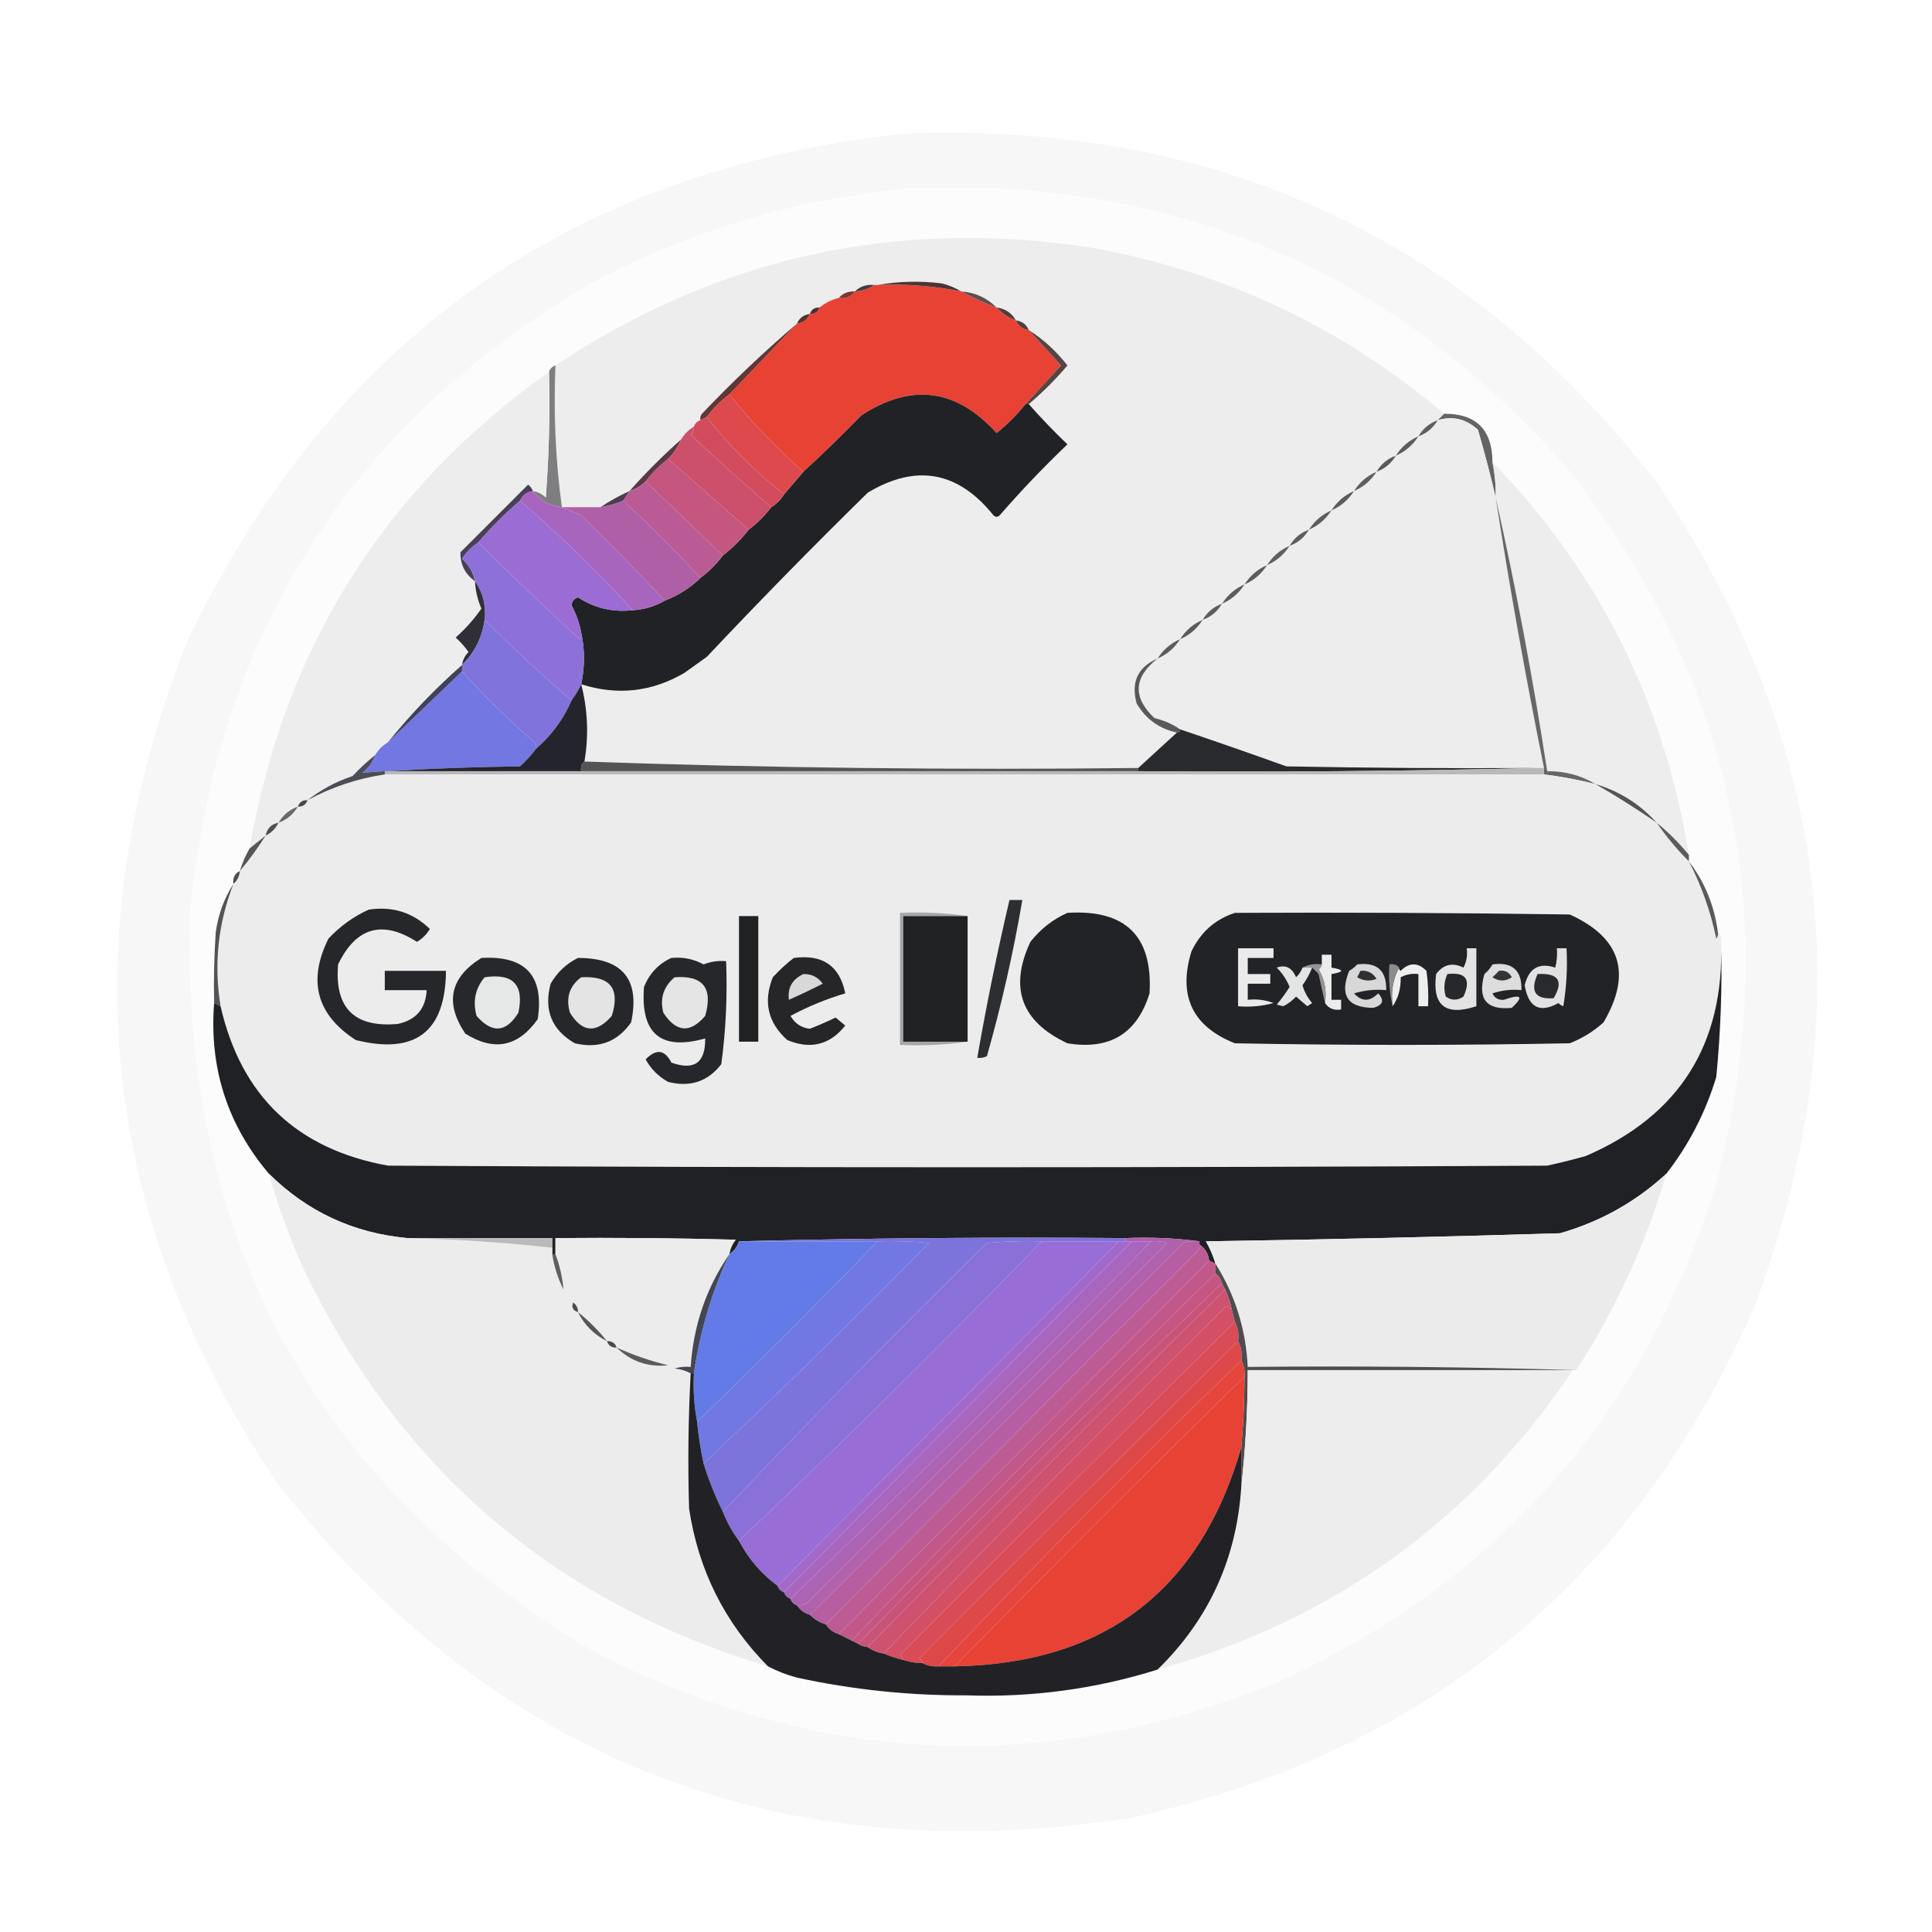 <?xml version="1.0" encoding="UTF-8"?>
<!DOCTYPE svg PUBLIC "-//W3C//DTD SVG 1.1//EN" "http://www.w3.org/Graphics/SVG/1.1/DTD/svg11.dtd">
<svg xmlns="http://www.w3.org/2000/svg" version="1.1" width="600px" height="600px" style="shape-rendering:geometricPrecision; text-rendering:geometricPrecision; image-rendering:optimizeQuality; fill-rule:evenodd; clip-rule:evenodd" xmlns:xlink="http://www.w3.org/1999/xlink">
<g><path style="opacity:0.035" fill="#000000" d="M 280.5,41.5 C 377.87,37.614 456.036,73.948 515,150.5C 568.594,230.258 578.594,315.258 545,405.5C 507.517,491.185 443.017,544.185 351.5,564.5C 242.322,581.515 153.822,546.849 86,460.5C 31.053,378.582 21.719,291.582 58,199.5C 102.766,105.679 176.932,53.012 280.5,41.5 Z"/></g>
<g><path style="opacity:0.998" fill="#fcfcfc" d="M 282.5,58.5 C 364.251,55.006 432.084,83.672 486,144.5C 538.474,210.858 554.14,285.191 533,367.5C 510.527,439.974 464.694,491.807 395.5,523C 323.654,551.606 253.32,548.273 184.5,513C 97.972,461.477 56.138,384.977 59,283.5C 67.358,196.894 108.858,131.727 183.5,88C 214.631,71.473 247.631,61.639 282.5,58.5 Z"/></g>
<g><path style="opacity:1" fill="#ededed" d="M 448.5,128.5 C 447.833,129.167 447.167,129.833 446.5,130.5C 443.911,131.419 441.911,133.086 440.5,135.5C 437.573,136.757 435.239,138.757 433.5,141.5C 430.911,142.419 428.911,144.086 427.5,146.5C 424.573,147.757 422.239,149.757 420.5,152.5C 417.573,153.757 415.239,155.757 413.5,158.5C 410.573,159.757 408.239,161.757 406.5,164.5C 403.911,165.419 401.911,167.086 400.5,169.5C 397.573,170.757 395.239,172.757 393.5,175.5C 390.573,176.757 388.239,178.757 386.5,181.5C 383.573,182.757 381.239,184.757 379.5,187.5C 376.911,188.419 374.911,190.086 373.5,192.5C 370.573,193.757 368.239,195.757 366.5,198.5C 363.573,199.757 361.239,201.757 359.5,204.5C 353.332,207.174 351.166,211.84 353,218.5C 355.905,223.359 360.072,226.359 365.5,227.5C 361.474,231.195 357.474,234.862 353.5,238.5C 295.824,239.163 238.49,238.496 181.5,236.5C 182.877,228.438 182.543,220.438 180.5,212.5C 191.711,216.076 202.377,214.909 212.5,209C 214.833,207.333 217.167,205.667 219.5,204C 235.804,186.695 252.471,169.695 269.5,153C 284.496,144.002 297.496,146.335 308.5,160C 309.167,160.667 309.833,160.667 310.5,160C 317.135,152.364 324.135,145.03 331.5,138C 327.296,133.964 323.296,129.798 319.5,125.5C 323.812,121.854 327.812,117.854 331.5,113.5C 328.085,109.08 324.085,105.414 319.5,102.5C 318.738,100.738 317.404,99.738 315.5,99.5C 314.198,97.178 312.198,95.845 309.5,95.5C 306.461,92.462 302.794,90.796 298.5,90.5C 296.723,89.4 294.723,88.566 292.5,88C 285.654,87.179 278.987,87.346 272.5,88.5C 272.167,88.5 271.833,88.5 271.5,88.5C 269.102,88.259 267.102,88.926 265.5,90.5C 263.447,90.402 261.78,91.069 260.5,92.5C 258.255,93.096 256.255,94.096 254.5,95.5C 252.973,95.427 251.973,96.094 251.5,97.5C 249.596,97.738 248.262,98.738 247.5,100.5C 237.254,109.242 227.421,118.575 218,128.5C 217.536,129.094 217.369,129.761 217.5,130.5C 216.5,130.833 215.833,131.5 215.5,132.5C 213.833,133.5 212.5,134.833 211.5,136.5C 205.833,141.5 200.5,146.833 195.5,152.5C 192.331,153.917 189.331,155.583 186.5,157.5C 182.5,157.5 178.5,157.5 174.5,157.5C 172.542,143.076 171.876,128.41 172.5,113.5C 223.231,79.717 278.898,67.55 339.5,77C 380.588,84.549 416.922,101.715 448.5,128.5 Z"/></g>
<g><path style="opacity:1" fill="#e84235" d="M 271.5,88.5 C 271.833,88.5 272.167,88.5 272.5,88.5C 281.268,88.135 289.935,88.802 298.5,90.5C 301.979,92.403 305.646,94.07 309.5,95.5C 311.147,97.326 313.147,98.66 315.5,99.5C 316.262,101.262 317.596,102.262 319.5,102.5C 322.811,106.147 326.145,109.813 329.5,113.5C 325.811,117.52 322.145,121.52 318.5,125.5C 315.854,128.812 312.854,131.812 309.5,134.5C 297.065,120.71 283.065,118.877 267.5,129C 261.631,135.036 255.631,140.87 249.5,146.5C 241.111,139.112 233.444,131.112 226.5,122.5C 233.5,115.167 240.5,107.833 247.5,100.5C 249.404,100.262 250.738,99.262 251.5,97.5C 253.027,97.573 254.027,96.906 254.5,95.5C 256.255,94.096 258.255,93.096 260.5,92.5C 262.698,92.88 264.365,92.213 265.5,90.5C 267.786,90.405 269.786,89.738 271.5,88.5 Z"/></g>
<g><path style="opacity:1" fill="#4d3535" d="M 272.5,88.5 C 278.987,87.346 285.654,87.179 292.5,88C 294.723,88.566 296.723,89.4 298.5,90.5C 289.935,88.802 281.268,88.135 272.5,88.5 Z"/></g>
<g><path style="opacity:1" fill="#443e40" d="M 271.5,88.5 C 269.786,89.738 267.786,90.405 265.5,90.5C 267.102,88.926 269.102,88.259 271.5,88.5 Z"/></g>
<g><path style="opacity:1" fill="#7a3931" d="M 265.5,90.5 C 264.365,92.213 262.698,92.88 260.5,92.5C 261.78,91.069 263.447,90.402 265.5,90.5 Z"/></g>
<g><path style="opacity:1" fill="#5f4e4e" d="M 298.5,90.5 C 302.794,90.796 306.461,92.462 309.5,95.5C 305.646,94.07 301.979,92.403 298.5,90.5 Z"/></g>
<g><path style="opacity:1" fill="#533c3c" d="M 309.5,95.5 C 312.198,95.845 314.198,97.178 315.5,99.5C 313.147,98.66 311.147,97.326 309.5,95.5 Z"/></g>
<g><path style="opacity:1" fill="#4b3231" d="M 254.5,95.5 C 254.027,96.906 253.027,97.573 251.5,97.5C 251.973,96.094 252.973,95.427 254.5,95.5 Z"/></g>
<g><path style="opacity:1" fill="#523331" d="M 251.5,97.5 C 250.738,99.262 249.404,100.262 247.5,100.5C 248.262,98.738 249.596,97.738 251.5,97.5 Z"/></g>
<g><path style="opacity:1" fill="#503e3e" d="M 315.5,99.5 C 317.404,99.738 318.738,100.738 319.5,102.5C 317.596,102.262 316.262,101.262 315.5,99.5 Z"/></g>
<g><path style="opacity:1" fill="#7e7e80" d="M 172.5,113.5 C 171.876,128.41 172.542,143.076 174.5,157.5C 170.728,157.116 167.728,155.45 165.5,152.5C 167.044,152.703 168.378,153.37 169.5,154.5C 170.499,141.517 170.832,128.517 170.5,115.5C 170.833,114.5 171.5,113.833 172.5,113.5 Z"/></g>
<g><path style="opacity:1" fill="#603836" d="M 247.5,100.5 C 240.5,107.833 233.5,115.167 226.5,122.5C 223.833,124.5 221.5,126.833 219.5,129.5C 218.833,129.833 218.167,130.167 217.5,130.5C 217.369,129.761 217.536,129.094 218,128.5C 227.421,118.575 237.254,109.242 247.5,100.5 Z"/></g>
<g><path style="opacity:1" fill="#ededed" d="M 170.5,115.5 C 170.832,128.517 170.499,141.517 169.5,154.5C 168.378,153.37 167.044,152.703 165.5,152.5C 165.217,151.711 164.717,151.044 164,150.5C 157,157.5 150,164.5 143,171.5C 142.874,175.235 144.374,178.235 147.5,180.5C 147.647,183.443 148.313,186.276 149.5,189C 147.218,192.286 144.551,195.286 141.5,198C 143.019,199.351 144.352,200.851 145.5,202.5C 144.37,203.622 143.703,204.956 143.5,206.5C 135.111,213.888 127.444,221.888 120.5,230.5C 118.833,231.5 117.5,232.833 116.5,234.5C 114.037,236.461 111.703,238.628 109.5,241C 104.326,242.751 99.659,245.251 95.5,248.5C 93.973,248.427 92.973,249.094 92.5,250.5C 89.911,251.419 87.911,253.086 86.5,255.5C 84.29,255.894 82.957,257.227 82.5,259.5C 80.833,260.833 79.167,262.167 77.5,263.5C 88.307,201.165 119.307,151.832 170.5,115.5 Z"/></g>
<g><path style="opacity:1" fill="#564444" d="M 319.5,102.5 C 324.085,105.414 328.085,109.08 331.5,113.5C 327.812,117.854 323.812,121.854 319.5,125.5C 319.167,125.5 318.833,125.5 318.5,125.5C 322.145,121.52 325.811,117.52 329.5,113.5C 326.145,109.813 322.811,106.147 319.5,102.5 Z"/></g>
<g><path style="opacity:1" fill="#212225" d="M 318.5,125.5 C 318.833,125.5 319.167,125.5 319.5,125.5C 323.296,129.798 327.296,133.964 331.5,138C 324.135,145.03 317.135,152.364 310.5,160C 309.833,160.667 309.167,160.667 308.5,160C 297.496,146.335 284.496,144.002 269.5,153C 252.471,169.695 235.804,186.695 219.5,204C 217.167,205.667 214.833,207.333 212.5,209C 202.377,214.909 191.711,216.076 180.5,212.5C 181.636,207.015 181.636,201.681 180.5,196.5C 179.939,193.538 178.939,190.705 177.5,188C 177.613,186.72 178.28,185.887 179.5,185.5C 184.65,188.855 190.317,190.188 196.5,189.5C 200.092,189.302 203.426,188.302 206.5,186.5C 210.683,184.913 214.35,182.579 217.5,179.5C 220.167,177.5 222.5,175.167 224.5,172.5C 227.5,170.167 230.167,167.5 232.5,164.5C 235.167,162.5 237.5,160.167 239.5,157.5C 241.167,156.5 242.5,155.167 243.5,153.5C 245.5,151.167 247.5,148.833 249.5,146.5C 255.631,140.87 261.631,135.036 267.5,129C 283.065,118.877 297.065,120.71 309.5,134.5C 312.854,131.812 315.854,128.812 318.5,125.5 Z"/></g>
<g><path style="opacity:1" fill="#de494d" d="M 226.5,122.5 C 233.444,131.112 241.111,139.112 249.5,146.5C 247.5,148.833 245.5,151.167 243.5,153.5C 234.479,146.479 226.479,138.479 219.5,129.5C 221.5,126.833 223.833,124.5 226.5,122.5 Z"/></g>
<g><path style="opacity:1" fill="#636466" d="M 448.5,128.5 C 458.433,128.432 463.433,133.432 463.5,143.5C 464.244,147.119 464.577,150.785 464.5,154.5C 462.873,147.564 461.039,140.564 459,133.5C 455.334,130.105 451.167,129.105 446.5,130.5C 447.167,129.833 447.833,129.167 448.5,128.5 Z"/></g>
<g><path style="opacity:1" fill="#ededed" d="M 464.5,154.5 C 468.853,182.618 473.853,210.618 479.5,238.5C 478.833,238.5 478.167,238.5 477.5,238.5C 451.498,238.667 425.498,238.5 399.5,238C 388.514,234.061 377.514,230.227 366.5,226.5C 364.142,224.871 361.476,223.705 358.5,223C 351.712,216.527 352.046,210.361 359.5,204.5C 362.427,203.243 364.761,201.243 366.5,198.5C 369.427,197.243 371.761,195.243 373.5,192.5C 376.089,191.581 378.089,189.914 379.5,187.5C 382.427,186.243 384.761,184.243 386.5,181.5C 389.427,180.243 391.761,178.243 393.5,175.5C 396.427,174.243 398.761,172.243 400.5,169.5C 403.089,168.581 405.089,166.914 406.5,164.5C 409.427,163.243 411.761,161.243 413.5,158.5C 416.427,157.243 418.761,155.243 420.5,152.5C 423.427,151.243 425.761,149.243 427.5,146.5C 430.089,145.581 432.089,143.914 433.5,141.5C 436.427,140.243 438.761,138.243 440.5,135.5C 443.089,134.581 445.089,132.914 446.5,130.5C 451.167,129.105 455.334,130.105 459,133.5C 461.039,140.564 462.873,147.564 464.5,154.5 Z"/></g>
<g><path style="opacity:1" fill="#d24c5d" d="M 219.5,129.5 C 226.479,138.479 234.479,146.479 243.5,153.5C 242.5,155.167 241.167,156.5 239.5,157.5C 231.057,150.229 222.724,142.729 214.5,135C 215.252,134.329 215.586,133.496 215.5,132.5C 215.833,131.5 216.5,130.833 217.5,130.5C 218.167,130.167 218.833,129.833 219.5,129.5 Z"/></g>
<g><path style="opacity:1" fill="#5f5f62" d="M 446.5,130.5 C 445.089,132.914 443.089,134.581 440.5,135.5C 441.911,133.086 443.911,131.419 446.5,130.5 Z"/></g>
<g><path style="opacity:1" fill="#5c5c5f" d="M 440.5,135.5 C 438.761,138.243 436.427,140.243 433.5,141.5C 435.239,138.757 437.573,136.757 440.5,135.5 Z"/></g>
<g><path style="opacity:1" fill="#ededed" d="M 463.5,143.5 C 496.522,177.544 516.855,218.21 524.5,265.5C 521.452,261.785 518.119,258.452 514.5,255.5C 509.312,249.737 502.979,245.737 495.5,243.5C 490.977,240.784 485.977,239.451 480.5,239.5C 476.119,210.862 470.785,182.529 464.5,154.5C 464.577,150.785 464.244,147.119 463.5,143.5 Z"/></g>
<g><path style="opacity:1" fill="#c55680" d="M 207.5,142.5 C 215.833,149.833 224.167,157.167 232.5,164.5C 230.167,167.5 227.5,170.167 224.5,172.5C 216.526,164.861 208.526,157.194 200.5,149.5C 202.5,146.833 204.833,144.5 207.5,142.5 Z"/></g>
<g><path style="opacity:1" fill="#59595c" d="M 433.5,141.5 C 432.089,143.914 430.089,145.581 427.5,146.5C 428.911,144.086 430.911,142.419 433.5,141.5 Z"/></g>
<g><path style="opacity:1" fill="#583a47" d="M 211.5,136.5 C 210.585,138.754 209.252,140.754 207.5,142.5C 204.833,144.5 202.5,146.833 200.5,149.5C 199.078,150.925 197.411,151.925 195.5,152.5C 200.5,146.833 205.833,141.5 211.5,136.5 Z"/></g>
<g><path style="opacity:1" fill="#cc506b" d="M 215.5,132.5 C 215.586,133.496 215.252,134.329 214.5,135C 222.724,142.729 231.057,150.229 239.5,157.5C 237.5,160.167 235.167,162.5 232.5,164.5C 224.167,157.167 215.833,149.833 207.5,142.5C 209.252,140.754 210.585,138.754 211.5,136.5C 212.5,134.833 213.833,133.5 215.5,132.5 Z"/></g>
<g><path style="opacity:1" fill="#5f5f62" d="M 427.5,146.5 C 425.761,149.243 423.427,151.243 420.5,152.5C 422.239,149.757 424.573,147.757 427.5,146.5 Z"/></g>
<g><path style="opacity:1" fill="#bb5b95" d="M 200.5,149.5 C 208.526,157.194 216.526,164.861 224.5,172.5C 222.5,175.167 220.167,177.5 217.5,179.5C 209.908,171.242 201.908,163.242 193.5,155.5C 194.167,154.5 194.833,153.5 195.5,152.5C 197.411,151.925 199.078,150.925 200.5,149.5 Z"/></g>
<g><path style="opacity:1" fill="#5a5b5d" d="M 420.5,152.5 C 418.761,155.243 416.427,157.243 413.5,158.5C 415.239,155.757 417.573,153.757 420.5,152.5 Z"/></g>
<g><path style="opacity:1" fill="#4d3d4c" d="M 195.5,152.5 C 194.833,153.5 194.167,154.5 193.5,155.5C 191.254,156.455 188.921,157.122 186.5,157.5C 189.331,155.583 192.331,153.917 195.5,152.5 Z"/></g>
<g><path style="opacity:1" fill="#a865bd" d="M 165.5,152.5 C 167.728,155.45 170.728,157.116 174.5,157.5C 176.389,158.322 178.389,159.155 180.5,160C 189.369,168.702 198.036,177.535 206.5,186.5C 203.426,188.302 200.092,189.302 196.5,189.5C 185.468,177.468 173.802,166.134 161.5,155.5C 162.262,153.738 163.596,152.738 165.5,152.5 Z"/></g>
<g><path style="opacity:1" fill="#ae5fa6" d="M 193.5,155.5 C 201.908,163.242 209.908,171.242 217.5,179.5C 214.35,182.579 210.683,184.913 206.5,186.5C 198.036,177.535 189.369,168.702 180.5,160C 178.389,159.155 176.389,158.322 174.5,157.5C 178.5,157.5 182.5,157.5 186.5,157.5C 188.921,157.122 191.254,156.455 193.5,155.5 Z"/></g>
<g><path style="opacity:1" fill="#4a4056" d="M 165.5,152.5 C 163.596,152.738 162.262,153.738 161.5,155.5C 156.833,159.5 152.5,163.833 148.5,168.5C 146.521,169.812 144.855,171.479 143.5,173.5C 145.616,175.4 146.949,177.733 147.5,180.5C 144.374,178.235 142.874,175.235 143,171.5C 150,164.5 157,157.5 164,150.5C 164.717,151.044 165.217,151.711 165.5,152.5 Z"/></g>
<g><path style="opacity:1" fill="#9b6cd3" d="M 161.5,155.5 C 173.802,166.134 185.468,177.468 196.5,189.5C 190.317,190.188 184.65,188.855 179.5,185.5C 178.28,185.887 177.613,186.72 177.5,188C 178.939,190.705 179.939,193.538 180.5,196.5C 180.631,197.239 180.464,197.906 180,198.5C 169.328,188.661 158.828,178.661 148.5,168.5C 152.5,163.833 156.833,159.5 161.5,155.5 Z"/></g>
<g><path style="opacity:1" fill="#5d5e60" d="M 413.5,158.5 C 411.761,161.243 409.427,163.243 406.5,164.5C 408.239,161.757 410.573,159.757 413.5,158.5 Z"/></g>
<g><path style="opacity:1" fill="#5c5d5f" d="M 406.5,164.5 C 405.089,166.914 403.089,168.581 400.5,169.5C 401.911,167.086 403.911,165.419 406.5,164.5 Z"/></g>
<g><path style="opacity:1" fill="#5e5f61" d="M 400.5,169.5 C 398.761,172.243 396.427,174.243 393.5,175.5C 395.239,172.757 397.573,170.757 400.5,169.5 Z"/></g>
<g><path style="opacity:1" fill="#5c5c5e" d="M 393.5,175.5 C 391.761,178.243 389.427,180.243 386.5,181.5C 388.239,178.757 390.573,176.757 393.5,175.5 Z"/></g>
<g><path style="opacity:1" fill="#5d5d60" d="M 386.5,181.5 C 384.761,184.243 382.427,186.243 379.5,187.5C 381.239,184.757 383.573,182.757 386.5,181.5 Z"/></g>
<g><path style="opacity:1" fill="#8d70d9" d="M 148.5,168.5 C 158.828,178.661 169.328,188.661 180,198.5C 180.464,197.906 180.631,197.239 180.5,196.5C 181.636,201.681 181.636,207.015 180.5,212.5C 179.687,214.261 178.687,215.928 177.5,217.5C 168.199,209.534 159.199,201.201 150.5,192.5C 150.966,188.018 149.966,184.018 147.5,180.5C 146.949,177.733 145.616,175.4 143.5,173.5C 144.855,171.479 146.521,169.812 148.5,168.5 Z"/></g>
<g><path style="opacity:1" fill="#302f38" d="M 147.5,180.5 C 149.966,184.018 150.966,188.018 150.5,192.5C 149.733,198.033 147.4,202.7 143.5,206.5C 143.703,204.956 144.37,203.622 145.5,202.5C 144.352,200.851 143.019,199.351 141.5,198C 144.551,195.286 147.218,192.286 149.5,189C 148.313,186.276 147.647,183.443 147.5,180.5 Z"/></g>
<g><path style="opacity:1" fill="#5c5d5f" d="M 379.5,187.5 C 378.089,189.914 376.089,191.581 373.5,192.5C 374.911,190.086 376.911,188.419 379.5,187.5 Z"/></g>
<g><path style="opacity:1" fill="#5b5b5d" d="M 373.5,192.5 C 371.761,195.243 369.427,197.243 366.5,198.5C 368.239,195.757 370.573,193.757 373.5,192.5 Z"/></g>
<g><path style="opacity:1" fill="#5c5c5f" d="M 366.5,198.5 C 364.761,201.243 362.427,203.243 359.5,204.5C 361.239,201.757 363.573,199.757 366.5,198.5 Z"/></g>
<g><path style="opacity:1" fill="#8173dc" d="M 150.5,192.5 C 159.199,201.201 168.199,209.534 177.5,217.5C 174.985,223.348 171.318,228.348 166.5,232.5C 166.631,231.761 166.464,231.094 166,230.5C 157.995,223.662 150.495,216.329 143.5,208.5C 143.5,207.833 143.5,207.167 143.5,206.5C 147.4,202.7 149.733,198.033 150.5,192.5 Z"/></g>
<g><path style="opacity:1" fill="#666769" d="M 464.5,154.5 C 470.785,182.529 476.119,210.862 480.5,239.5C 485.977,239.451 490.977,240.784 495.5,243.5C 490.233,242.184 484.9,241.184 479.5,240.5C 479.5,239.833 479.5,239.167 479.5,238.5C 473.853,210.618 468.853,182.618 464.5,154.5 Z"/></g>
<g><path style="opacity:1" fill="#7277e2" d="M 143.5,208.5 C 150.495,216.329 157.995,223.662 166,230.5C 166.464,231.094 166.631,231.761 166.5,232.5C 165.04,234.463 163.373,236.296 161.5,238C 147.661,238.169 133.994,238.669 120.5,239.5C 120.167,239.5 119.833,239.5 119.5,239.5C 117.085,239.627 114.751,239.793 112.5,240C 114.464,238.549 115.797,236.716 116.5,234.5C 117.5,232.833 118.833,231.5 120.5,230.5C 128.167,223.167 135.833,215.833 143.5,208.5 Z"/></g>
<g><path style="opacity:1" fill="#24252c" d="M 180.5,212.5 C 182.543,220.438 182.877,228.438 181.5,236.5C 180.596,237.209 180.263,238.209 180.5,239.5C 160.5,239.5 140.5,239.5 120.5,239.5C 133.994,238.669 147.661,238.169 161.5,238C 163.373,236.296 165.04,234.463 166.5,232.5C 171.318,228.348 174.985,223.348 177.5,217.5C 178.687,215.928 179.687,214.261 180.5,212.5 Z"/></g>
<g><path style="opacity:1" fill="#58595b" d="M 359.5,204.5 C 352.046,210.361 351.712,216.527 358.5,223C 361.476,223.705 364.142,224.871 366.5,226.5C 366.5,227.167 366.167,227.5 365.5,227.5C 360.072,226.359 355.905,223.359 353,218.5C 351.166,211.84 353.332,207.174 359.5,204.5 Z"/></g>
<g><path style="opacity:1" fill="#414257" d="M 143.5,206.5 C 143.5,207.167 143.5,207.833 143.5,208.5C 135.833,215.833 128.167,223.167 120.5,230.5C 127.444,221.888 135.111,213.888 143.5,206.5 Z"/></g>
<g><path style="opacity:1" fill="#292a2d" d="M 366.5,226.5 C 377.514,230.227 388.514,234.061 399.5,238C 425.498,238.5 451.498,238.667 477.5,238.5C 436.337,239.499 395.003,239.832 353.5,239.5C 353.5,239.167 353.5,238.833 353.5,238.5C 357.474,234.862 361.474,231.195 365.5,227.5C 366.167,227.5 366.5,227.167 366.5,226.5 Z"/></g>
<g><path style="opacity:1" fill="#545457" d="M 181.5,236.5 C 238.49,238.496 295.824,239.163 353.5,238.5C 353.5,238.833 353.5,239.167 353.5,239.5C 295.833,239.5 238.167,239.5 180.5,239.5C 180.263,238.209 180.596,237.209 181.5,236.5 Z"/></g>
<g><path style="opacity:1" fill="#b9b9ba" d="M 477.5,238.5 C 478.167,238.5 478.833,238.5 479.5,238.5C 479.5,239.167 479.5,239.833 479.5,240.5C 359.5,240.5 239.5,240.5 119.5,240.5C 119.5,240.167 119.5,239.833 119.5,239.5C 119.833,239.5 120.167,239.5 120.5,239.5C 140.5,239.5 160.5,239.5 180.5,239.5C 238.167,239.5 295.833,239.5 353.5,239.5C 395.003,239.832 436.337,239.499 477.5,238.5 Z"/></g>
<g><path style="opacity:1" fill="#ececec" d="M 119.5,240.5 C 239.5,240.5 359.5,240.5 479.5,240.5C 484.9,241.184 490.233,242.184 495.5,243.5C 501.994,247.247 508.327,251.247 514.5,255.5C 517.463,259.798 520.797,263.798 524.5,267.5C 528.417,275.082 531.25,283.082 533,291.5C 533.464,290.906 533.631,290.239 533.5,289.5C 534.404,290.209 534.737,291.209 534.5,292.5C 535.528,324.298 521.528,346.465 492.5,359C 488.535,360.126 484.535,361.126 480.5,362C 360.5,362.667 240.5,362.667 120.5,362C 92.225,356.89 74.892,340.39 68.5,312.5C 66.379,299.464 67.712,286.797 72.5,274.5C 73.674,273.486 74.34,272.153 74.5,270.5C 77.409,267.019 80.075,263.352 82.5,259.5C 84.264,258.674 85.598,257.341 86.5,255.5C 89.089,254.581 91.089,252.914 92.5,250.5C 94.027,250.573 95.027,249.906 95.5,248.5C 103.04,244.431 111.04,241.764 119.5,240.5 Z"/></g>
<g><path style="opacity:1" fill="#4c4d57" d="M 116.5,234.5 C 115.797,236.716 114.464,238.549 112.5,240C 114.751,239.793 117.085,239.627 119.5,239.5C 119.5,239.833 119.5,240.167 119.5,240.5C 111.04,241.764 103.04,244.431 95.5,248.5C 99.659,245.251 104.326,242.751 109.5,241C 111.703,238.628 114.037,236.461 116.5,234.5 Z"/></g>
<g><path style="opacity:1" fill="#48494b" d="M 95.5,248.5 C 95.027,249.906 94.027,250.573 92.5,250.5C 92.973,249.094 93.973,248.427 95.5,248.5 Z"/></g>
<g><path style="opacity:1" fill="#545457" d="M 495.5,243.5 C 502.979,245.737 509.312,249.737 514.5,255.5C 508.327,251.247 501.994,247.247 495.5,243.5 Z"/></g>
<g><path style="opacity:1" fill="#69696b" d="M 92.5,250.5 C 91.089,252.914 89.089,254.581 86.5,255.5C 87.911,253.086 89.911,251.419 92.5,250.5 Z"/></g>
<g><path style="opacity:1" fill="#4f5053" d="M 86.5,255.5 C 85.598,257.341 84.264,258.674 82.5,259.5C 82.957,257.227 84.29,255.894 86.5,255.5 Z"/></g>
<g><path style="opacity:1" fill="#5b5c5e" d="M 514.5,255.5 C 518.119,258.452 521.452,261.785 524.5,265.5C 524.5,266.167 524.5,266.833 524.5,267.5C 520.797,263.798 517.463,259.798 514.5,255.5 Z"/></g>
<g><path style="opacity:1" fill="#555658" d="M 82.5,259.5 C 80.075,263.352 77.409,267.019 74.5,270.5C 75.242,268.02 76.242,265.687 77.5,263.5C 79.167,262.167 80.833,260.833 82.5,259.5 Z"/></g>
<g><path style="opacity:1" fill="#4c4c4f" d="M 74.5,270.5 C 74.34,272.153 73.674,273.486 72.5,274.5C 72.229,272.62 72.896,271.287 74.5,270.5 Z"/></g>
<g><path style="opacity:1" fill="#5a5a5d" d="M 524.5,267.5 C 529.433,273.947 532.433,281.28 533.5,289.5C 533.631,290.239 533.464,290.906 533,291.5C 531.25,283.082 528.417,275.082 524.5,267.5 Z"/></g>
<g><path style="opacity:1" fill="#2d2e31" d="M 313.5,279.5 C 314.833,279.5 316.167,279.5 317.5,279.5C 314.695,295.886 311.028,312.053 306.5,328C 305.552,328.483 304.552,328.649 303.5,328.5C 306.358,312.068 309.691,295.735 313.5,279.5 Z"/></g>
<g><path style="opacity:1" fill="#26272a" d="M 114.5,282.5 C 121.889,281.371 128.222,283.371 133.5,288.5C 132.5,290.167 131.167,291.5 129.5,292.5C 118.733,285.63 110.566,287.964 105,299.5C 103.853,313.02 110.02,319.187 123.5,318C 129.216,316.787 132.216,313.287 132.5,307.5C 128.167,307.5 123.833,307.5 119.5,307.5C 119.5,305.5 119.5,303.5 119.5,301.5C 125.833,301.5 132.167,301.5 138.5,301.5C 138.365,320.418 129.031,327.584 110.5,323C 98.326,315.132 95.493,304.632 102,291.5C 105.651,287.609 109.818,284.609 114.5,282.5 Z"/></g>
<g><path style="opacity:1" fill="#222326" d="M 331.5,283.5 C 349.531,282.365 358.031,290.698 357,308.5C 353.13,321.002 344.63,326.168 331.5,324C 317.154,317.294 313.321,306.794 320,292.5C 323.161,288.491 326.994,285.491 331.5,283.5 Z"/></g>
<g><path style="opacity:1" fill="#222326" d="M 383.5,283.5 C 418.168,283.333 452.835,283.5 487.5,284C 503.375,291.205 506.875,302.371 498,317.5C 494.919,320.293 491.419,322.46 487.5,324C 452.833,324.667 418.167,324.667 383.5,324C 370.294,318.751 365.794,309.251 370,295.5C 372.85,289.514 377.35,285.514 383.5,283.5 Z"/></g>
<g><path style="opacity:1" fill="#1f2123" d="M 229.5,284.5 C 231.5,284.5 233.5,284.5 235.5,284.5C 235.5,297.5 235.5,310.5 235.5,323.5C 233.5,323.5 231.5,323.5 229.5,323.5C 229.5,310.5 229.5,297.5 229.5,284.5 Z"/></g>
<g><path style="opacity:1" fill="#a6a7a8" d="M 300.5,284.5 C 293.833,284.5 287.167,284.5 280.5,284.5C 280.5,297.5 280.5,310.5 280.5,323.5C 287.167,323.5 293.833,323.5 300.5,323.5C 293.687,324.491 286.687,324.825 279.5,324.5C 279.5,310.833 279.5,297.167 279.5,283.5C 286.687,283.175 293.687,283.509 300.5,284.5 Z"/></g>
<g><path style="opacity:1" fill="#1f2123" d="M 300.5,284.5 C 300.5,297.5 300.5,310.5 300.5,323.5C 293.833,323.5 287.167,323.5 280.5,323.5C 280.5,310.5 280.5,297.5 280.5,284.5C 287.167,284.5 293.833,284.5 300.5,284.5 Z"/></g>
<g><path style="opacity:1" fill="#eaeaeb" d="M 384.5,294.5 C 388.167,294.5 391.833,294.5 395.5,294.5C 395.5,295.5 395.5,296.5 395.5,297.5C 392.833,297.5 390.167,297.5 387.5,297.5C 387.5,299.167 387.5,300.833 387.5,302.5C 389.833,302.5 392.167,302.5 394.5,302.5C 394.5,303.5 394.5,304.5 394.5,305.5C 392.167,305.5 389.833,305.5 387.5,305.5C 387.5,307.167 387.5,308.833 387.5,310.5C 390.247,310.187 392.914,310.52 395.5,311.5C 391.893,312.489 388.226,312.823 384.5,312.5C 384.5,306.5 384.5,300.5 384.5,294.5 Z"/></g>
<g><path style="opacity:1" fill="#e3e3e3" d="M 455.5,294.5 C 456.5,294.5 457.5,294.5 458.5,294.5C 458.5,300.5 458.5,306.5 458.5,312.5C 448.9,315.638 444.734,312.305 446,302.5C 448.264,299.48 451.097,298.813 454.5,300.5C 455.466,298.604 455.799,296.604 455.5,294.5 Z"/></g>
<g><path style="opacity:1" fill="#525356" d="M 72.5,274.5 C 67.712,286.797 66.379,299.464 68.5,312.5C 67.833,312.167 67.167,311.833 66.5,311.5C 66.334,304.159 66.5,296.826 67,289.5C 67.773,284.005 69.606,279.005 72.5,274.5 Z"/></g>
<g><path style="opacity:1" fill="#ececec" d="M 411.5,311.5 C 412.029,307.649 411.362,304.149 409.5,301C 410.056,300.617 410.389,300.117 410.5,299.5C 410.5,298.5 410.5,297.5 410.5,296.5C 411.5,296.5 412.5,296.5 413.5,296.5C 413.5,297.833 413.5,299.167 413.5,300.5C 417.5,301.167 417.5,301.833 413.5,302.5C 413.5,305.167 413.5,307.833 413.5,310.5C 414.5,310.5 415.5,310.5 416.5,310.5C 416.5,311.5 416.5,312.5 416.5,313.5C 414.302,313.88 412.635,313.213 411.5,311.5 Z"/></g>
<g><path style="opacity:1" fill="#27282b" d="M 149.5,297.5 C 163.2,296.697 169.033,303.03 167,316.5C 160.928,325.113 153.428,326.613 144.5,321C 138.069,311.413 139.736,303.58 149.5,297.5 Z"/></g>
<g><path style="opacity:1" fill="#26272a" d="M 179.5,297.5 C 193.347,297.5 198.847,304.167 196,317.5C 191.748,323.588 185.915,325.754 178.5,324C 171.33,319.841 168.83,313.674 171,305.5C 173.074,301.923 175.907,299.256 179.5,297.5 Z"/></g>
<g><path style="opacity:1" fill="#26272a" d="M 208.5,297.5 C 212.054,297.15 215.388,297.816 218.5,299.5C 220.747,298.626 223.08,298.292 225.5,298.5C 225.929,309.245 225.429,319.912 224,330.5C 219.833,335.889 214.333,337.723 207.5,336C 204.5,334.333 202.167,332 200.5,329C 203.796,325.632 206.463,325.966 208.5,330C 215.612,332.554 219.112,330.054 219,322.5C 205.2,326.38 198.866,321.047 200,306.5C 201.688,302.315 204.521,299.315 208.5,297.5 Z"/></g>
<g><path style="opacity:1" fill="#262629" d="M 246.5,297.5 C 255.478,296.295 260.811,299.962 262.5,308.5C 256.618,310.24 250.951,312.574 245.5,315.5C 246.813,317.826 248.813,319.159 251.5,319.5C 254.371,318.374 257.038,317.207 259.5,316C 260.5,316.833 261.5,317.667 262.5,318.5C 257.727,324.504 251.727,326.004 244.5,323C 238.471,317.616 236.971,311.116 240,303.5C 242.063,301.266 244.229,299.266 246.5,297.5 Z"/></g>
<g><path style="opacity:1" fill="#d8d8d8" d="M 421.5,299.5 C 427.639,298.726 430.639,301.392 430.5,307.5C 427.102,307.18 423.768,307.513 420.5,308.5C 422.915,311.128 425.415,311.128 428,308.5C 430.021,310.651 429.521,312.151 426.5,313C 418.45,312.933 415.95,309.099 419,301.5C 419.995,300.934 420.828,300.267 421.5,299.5 Z"/></g>
<g><path style="opacity:1" fill="#eeeeef" d="M 432.5,312.5 C 431.911,308.029 432.577,304.029 434.5,300.5C 434.435,300.938 434.601,301.272 435,301.5C 437.667,298.833 440.333,298.833 443,301.5C 443.499,305.152 443.665,308.818 443.5,312.5C 442.5,312.5 441.5,312.5 440.5,312.5C 440.5,309.167 440.5,305.833 440.5,302.5C 438.533,302.261 436.699,302.594 435,303.5C 435.07,306.992 434.237,309.992 432.5,312.5 Z"/></g>
<g><path style="opacity:1" fill="#dddddd" d="M 463.5,299.5 C 469.675,298.677 472.675,301.344 472.5,307.5C 469.428,307.183 466.428,307.516 463.5,308.5C 464.171,309.946 465.338,310.612 467,310.5C 472.499,308.599 473.332,309.432 469.5,313C 461.614,313.771 458.781,310.271 461,302.5C 462.045,301.627 462.878,300.627 463.5,299.5 Z"/></g>
<g><path style="opacity:1" fill="#e1e1e2" d="M 483.5,294.5 C 484.5,294.5 485.5,294.5 486.5,294.5C 486.829,300.537 486.496,306.537 485.5,312.5C 484.914,312.291 484.414,311.957 484,311.5C 478.18,314.746 474.68,312.913 473.5,306C 474.796,300.673 477.963,298.839 483,300.5C 483.495,298.527 483.662,296.527 483.5,294.5 Z"/></g>
<g><path style="opacity:1" fill="#e3e4e4" d="M 404.5,300.5 C 405.5,300.5 406.5,300.5 407.5,300.5C 406.741,302.436 405.741,304.269 404.5,306C 405.112,308.058 406.112,309.891 407.5,311.5C 407,311.833 406.5,312.167 406,312.5C 404.832,311.491 403.665,310.491 402.5,309.5C 401.369,310.751 400.036,311.751 398.5,312.5C 397.833,312.333 397.167,312.167 396.5,312C 397.956,310.255 399.289,308.422 400.5,306.5C 399.559,304.228 398.226,302.228 396.5,300.5C 399.242,299.5 401.242,300.5 402.5,303.5C 403.425,302.643 404.092,301.643 404.5,300.5 Z"/></g>
<g><path style="opacity:1" fill="#8c8c8e" d="M 434.5,300.5 C 432.577,304.029 431.911,308.029 432.5,312.5C 431.515,308.366 431.182,304.032 431.5,299.5C 432.791,299.263 433.791,299.596 434.5,300.5 Z"/></g>
<g><path style="opacity:1" fill="#959597" d="M 404.5,300.5 C 406.265,299.539 408.265,299.205 410.5,299.5C 410.389,300.117 410.056,300.617 409.5,301C 411.362,304.149 412.029,307.649 411.5,311.5C 410.834,308.642 410.167,305.642 409.5,302.5C 408.818,301.757 408.151,301.091 407.5,300.5C 406.5,300.5 405.5,300.5 404.5,300.5 Z"/></g>
<g><path style="opacity:1" fill="#2f3032" d="M 422.5,301.5 C 424.681,301.284 426.347,302.117 427.5,304C 425.421,304.808 423.421,304.641 421.5,303.5C 421.863,302.817 422.196,302.15 422.5,301.5 Z"/></g>
<g><path style="opacity:1" fill="#27282b" d="M 449.5,302.5 C 455.245,301.825 456.911,304.159 454.5,309.5C 452.647,310.76 450.814,310.76 449,309.5C 448.297,307.071 448.463,304.738 449.5,302.5 Z"/></g>
<g><path style="opacity:1" fill="#333437" d="M 465.5,301.5 C 467.346,301.222 468.68,301.889 469.5,303.5C 467.5,304.833 465.5,304.833 463.5,303.5C 464.243,302.818 464.909,302.151 465.5,301.5 Z"/></g>
<g><path style="opacity:1" fill="#292a2d" d="M 477.5,302.5 C 484.004,302.138 485.671,304.638 482.5,310C 476.788,310.433 475.122,307.933 477.5,302.5 Z"/></g>
<g><path style="opacity:1" fill="#e6e7e7" d="M 150.5,303.5 C 159.33,302.162 162.83,305.829 161,314.5C 157.171,320.703 152.838,321.036 148,315.5C 146.773,310.938 147.607,306.938 150.5,303.5 Z"/></g>
<g><path style="opacity:1" fill="#e4e4e4" d="M 180.5,303.5 C 189.502,302.994 192.668,306.994 190,315.5C 185.162,321.036 180.829,320.703 177,314.5C 175.663,309.872 176.83,306.205 180.5,303.5 Z"/></g>
<g><path style="opacity:1" fill="#e5e5e5" d="M 209.5,303.5 C 218.328,302.839 221.495,306.839 219,315.5C 214.344,320.977 210.01,320.644 206,314.5C 204.882,310.077 206.049,306.41 209.5,303.5 Z"/></g>
<g><path style="opacity:1" fill="#d8d8d8" d="M 249.5,302.5 C 252.061,302.447 254.061,303.447 255.5,305.5C 252.035,307.265 248.535,308.931 245,310.5C 244.533,306.785 246.033,304.119 249.5,302.5 Z"/></g>
<g><path style="opacity:1" fill="#202124" d="M 534.5,292.5 C 534.866,306.541 534.366,320.541 533,334.5C 529.644,345.548 524.478,355.548 517.5,364.5C 508.017,373.245 497.017,379.411 484.5,383C 447.862,384.128 411.195,384.962 374.5,385.5C 375.788,387.739 376.788,390.072 377.5,392.5C 376.833,392.167 376.167,391.833 375.5,391.5C 375.25,389.326 374.25,387.659 372.5,386.5C 372.5,386.167 372.5,385.833 372.5,385.5C 365.018,384.508 357.352,384.175 349.5,384.5C 309.33,384.168 269.33,384.501 229.5,385.5C 228.974,387.23 227.974,388.564 226.5,389.5C 226.751,387.83 227.418,386.33 228.5,385C 209.836,384.5 191.17,384.333 172.5,384.5C 172.5,386.167 172.5,387.833 172.5,389.5C 172.167,389.5 171.833,389.5 171.5,389.5C 171.5,388.833 171.5,388.167 171.5,387.5C 171.5,386.5 171.5,385.5 171.5,384.5C 156.5,384.5 141.5,384.5 126.5,384.5C 109.726,382.945 95.393,376.278 83.5,364.5C 70.6,349.259 64.933,331.592 66.5,311.5C 67.167,311.833 67.833,312.167 68.5,312.5C 74.892,340.39 92.225,356.89 120.5,362C 240.5,362.667 360.5,362.667 480.5,362C 484.535,361.126 488.535,360.126 492.5,359C 521.528,346.465 535.528,324.298 534.5,292.5 Z"/></g>
<g><path style="opacity:1" fill="#ebebeb" d="M 517.5,364.5 C 511.097,386.299 501.763,406.632 489.5,425.5C 455.671,424.502 421.671,424.168 387.5,424.5C 386.923,412.827 383.59,402.16 377.5,392.5C 376.788,390.072 375.788,387.739 374.5,385.5C 411.195,384.962 447.862,384.128 484.5,383C 497.017,379.411 508.017,373.245 517.5,364.5 Z"/></g>
<g><path style="opacity:1" fill="#ececed" d="M 83.5,364.5 C 95.393,376.278 109.726,382.945 126.5,384.5C 141.566,384.866 156.566,385.866 171.5,387.5C 171.5,388.167 171.5,388.833 171.5,389.5C 172.074,393.325 173.241,396.991 175,400.5C 174.663,396.672 173.83,393.005 172.5,389.5C 172.5,387.833 172.5,386.167 172.5,384.5C 191.17,384.333 209.836,384.5 228.5,385C 227.418,386.33 226.751,387.83 226.5,389.5C 219.346,399.96 215.346,411.627 214.5,424.5C 212.801,424.34 211.134,424.506 209.5,425C 211.382,425.198 213.048,425.698 214.5,426.5C 213.744,440.495 213.577,454.495 214,468.5C 216.87,487.573 225.037,503.906 238.5,517.5C 172.096,497.53 123.929,456.197 94,393.5C 89.804,384.077 86.304,374.41 83.5,364.5 Z"/></g>
<g><path style="opacity:1" fill="#bababb" d="M 126.5,384.5 C 141.5,384.5 156.5,384.5 171.5,384.5C 171.5,385.5 171.5,386.5 171.5,387.5C 156.566,385.866 141.566,384.866 126.5,384.5 Z"/></g>
<g><path style="opacity:1" fill="#627be6" d="M 229.5,385.5 C 243.833,385.5 258.167,385.5 272.5,385.5C 254.167,404.5 235.5,423.167 216.5,441.5C 215.555,436.595 215.221,431.595 215.5,426.5C 217.357,413.6 221.023,401.266 226.5,389.5C 227.974,388.564 228.974,387.23 229.5,385.5 Z"/></g>
<g><path style="opacity:1" fill="#7178e3" d="M 272.5,385.5 C 277.844,385.334 283.177,385.501 288.5,386C 265.582,409.419 242.249,432.253 218.5,454.5C 217.575,450.21 216.909,445.876 216.5,441.5C 235.5,423.167 254.167,404.5 272.5,385.5 Z"/></g>
<g><path style="opacity:1" fill="#7c73db" d="M 229.5,385.5 C 269.33,384.501 309.33,384.168 349.5,384.5C 349.5,384.833 349.5,385.167 349.5,385.5C 348.833,385.5 348.167,385.5 347.5,385.5C 339.5,385.5 331.5,385.5 323.5,385.5C 317.824,385.334 312.157,385.501 306.5,386C 278.581,413.417 251.248,441.251 224.5,469.5C 222.129,464.735 220.129,459.735 218.5,454.5C 242.249,432.253 265.582,409.419 288.5,386C 283.177,385.501 277.844,385.334 272.5,385.5C 258.167,385.5 243.833,385.5 229.5,385.5 Z"/></g>
<g><path style="opacity:1" fill="#8a71da" d="M 323.5,385.5 C 292.784,417.217 261.45,448.217 229.5,478.5C 227.436,475.757 225.769,472.757 224.5,469.5C 251.248,441.251 278.581,413.417 306.5,386C 312.157,385.501 317.824,385.334 323.5,385.5 Z"/></g>
<g><path style="opacity:1" fill="#986dd5" d="M 323.5,385.5 C 331.5,385.5 339.5,385.5 347.5,385.5C 312.167,421.167 276.833,456.833 241.5,492.5C 236.406,488.742 232.406,484.075 229.5,478.5C 261.45,448.217 292.784,417.217 323.5,385.5 Z"/></g>
<g><path style="opacity:1" fill="#a369ca" d="M 347.5,385.5 C 348.167,385.5 348.833,385.5 349.5,385.5C 350.167,385.5 350.833,385.5 351.5,385.5C 315.5,421.833 279.5,458.167 243.5,494.5C 242.5,494.167 241.833,493.5 241.5,492.5C 276.833,456.833 312.167,421.167 347.5,385.5 Z"/></g>
<g><path style="opacity:1" fill="#a866bf" d="M 351.5,385.5 C 353.5,385.5 355.5,385.5 357.5,385.5C 320.784,423.216 283.451,460.216 245.5,496.5C 244.5,496.167 243.833,495.5 243.5,494.5C 279.5,458.167 315.5,421.833 351.5,385.5 Z"/></g>
<g><path style="opacity:1" fill="#af61ab" d="M 349.5,385.5 C 349.5,385.167 349.5,384.833 349.5,384.5C 357.352,384.175 365.018,384.508 372.5,385.5C 370.801,385.34 369.134,385.506 367.5,386C 328.965,424.701 290.299,463.201 251.5,501.5C 249.77,500.974 248.436,499.974 247.5,498.5C 248.552,498.649 249.552,498.483 250.5,498C 287.833,460.667 325.167,423.333 362.5,386C 360.866,385.506 359.199,385.34 357.5,385.5C 355.5,385.5 353.5,385.5 351.5,385.5C 350.833,385.5 350.167,385.5 349.5,385.5 Z"/></g>
<g><path style="opacity:1" fill="#b65ea1" d="M 372.5,385.5 C 372.5,385.833 372.5,386.167 372.5,386.5C 372.631,387.239 372.464,387.906 372,388.5C 333.299,427.035 294.799,465.701 256.5,504.5C 254.566,503.89 252.899,502.89 251.5,501.5C 290.299,463.201 328.965,424.701 367.5,386C 369.134,385.506 370.801,385.34 372.5,385.5 Z"/></g>
<g><path style="opacity:1" fill="#bc5b94" d="M 372.5,386.5 C 374.25,387.659 375.25,389.326 375.5,391.5C 337.167,430.167 298.833,468.833 260.5,507.5C 258.77,506.974 257.436,505.974 256.5,504.5C 294.799,465.701 333.299,427.035 372,388.5C 372.464,387.906 372.631,387.239 372.5,386.5 Z"/></g>
<g><path style="opacity:1" fill="#c25889" d="M 375.5,391.5 C 376.167,391.833 376.833,392.167 377.5,392.5C 377.5,393.5 377.5,394.5 377.5,395.5C 339.117,432.883 301.45,470.883 264.5,509.5C 263.167,508.833 261.833,508.167 260.5,507.5C 298.833,468.833 337.167,430.167 375.5,391.5 Z"/></g>
<g><path style="opacity:1" fill="#5f5f62" d="M 171.5,389.5 C 171.833,389.5 172.167,389.5 172.5,389.5C 173.83,393.005 174.663,396.672 175,400.5C 173.241,396.991 172.074,393.325 171.5,389.5 Z"/></g>
<g><path style="opacity:1" fill="#c55681" d="M 377.5,395.5 C 378.551,396.222 379.218,397.222 379.5,398.5C 341.216,435.117 303.549,472.45 266.5,510.5C 265.833,510.167 265.167,509.833 264.5,509.5C 301.45,470.883 339.117,432.883 377.5,395.5 Z"/></g>
<g><path style="opacity:1" fill="#c95479" d="M 379.5,398.5 C 379.833,399.167 380.167,399.833 380.5,400.5C 343.167,437.167 306.167,474.167 269.5,511.5C 268.391,511.443 267.391,511.11 266.5,510.5C 303.549,472.45 341.216,435.117 379.5,398.5 Z"/></g>
<g><path style="opacity:1" fill="#434653" d="M 226.5,389.5 C 221.023,401.266 217.357,413.6 215.5,426.5C 215.167,426.5 214.833,426.5 214.5,426.5C 213.048,425.698 211.382,425.198 209.5,425C 211.134,424.506 212.801,424.34 214.5,424.5C 215.346,411.627 219.346,399.96 226.5,389.5 Z"/></g>
<g><path style="opacity:1" fill="#4a4b4e" d="M 179.5,407.5 C 177.915,406.998 177.415,405.998 178,404.5C 179.039,405.244 179.539,406.244 179.5,407.5 Z"/></g>
<g><path style="opacity:1" fill="#d24f65" d="M 382.5,406.5 C 382.833,407.833 383.167,409.167 383.5,410.5C 348.701,444.799 314.035,479.299 279.5,514C 280.056,514.383 280.389,514.883 280.5,515.5C 278.421,515.029 276.421,514.363 274.5,513.5C 309.415,477.084 344.915,441.084 381,405.5C 381.383,406.056 381.883,406.389 382.5,406.5 Z"/></g>
<g><path style="opacity:1" fill="#565659" d="M 179.5,407.5 C 182.833,410.167 185.833,413.167 188.5,416.5C 184.5,414.5 181.5,411.5 179.5,407.5 Z"/></g>
<g><path style="opacity:1" fill="#d94b56" d="M 383.5,410.5 C 384.461,412.265 384.795,414.265 384.5,416.5C 351.368,449.132 318.368,481.965 285.5,515C 286.056,515.383 286.389,515.883 286.5,516.5C 284.435,516.483 282.435,516.15 280.5,515.5C 280.389,514.883 280.056,514.383 279.5,514C 314.035,479.299 348.701,444.799 383.5,410.5 Z"/></g>
<g><path style="opacity:1" fill="#48494b" d="M 188.5,416.5 C 190.027,416.427 191.027,417.094 191.5,418.5C 189.973,418.573 188.973,417.906 188.5,416.5 Z"/></g>
<g><path style="opacity:1" fill="#5a5b5d" d="M 191.5,418.5 C 196.634,420.823 201.967,422.656 207.5,424C 201.266,424.645 195.933,422.811 191.5,418.5 Z"/></g>
<g><path style="opacity:1" fill="#df4849" d="M 384.5,416.5 C 385.461,418.265 385.795,420.265 385.5,422.5C 353.45,453.55 322.117,485.216 291.5,517.5C 289.708,517.634 288.042,517.301 286.5,516.5C 286.389,515.883 286.056,515.383 285.5,515C 318.368,481.965 351.368,449.132 384.5,416.5 Z"/></g>
<g><path style="opacity:1" fill="#4f4b4e" d="M 377.5,392.5 C 383.59,402.16 386.923,412.827 387.5,424.5C 421.671,424.168 455.671,424.502 489.5,425.5C 489.167,425.5 488.833,425.5 488.5,425.5C 454.833,425.5 421.167,425.5 387.5,425.5C 387.489,437.69 386.823,449.69 385.5,461.5C 385.5,457.5 385.5,453.5 385.5,449.5C 386.118,442.183 386.451,434.849 386.5,427.5C 386.634,425.708 386.301,424.042 385.5,422.5C 385.795,420.265 385.461,418.265 384.5,416.5C 384.795,414.265 384.461,412.265 383.5,410.5C 383.167,409.167 382.833,407.833 382.5,406.5C 382.029,404.421 381.363,402.421 380.5,400.5C 380.167,399.833 379.833,399.167 379.5,398.5C 379.218,397.222 378.551,396.222 377.5,395.5C 377.5,394.5 377.5,393.5 377.5,392.5 Z"/></g>
<g><path style="opacity:1" fill="#e5453d" d="M 385.5,422.5 C 386.301,424.042 386.634,425.708 386.5,427.5C 356.167,457.167 326.167,487.167 296.5,517.5C 294.833,517.5 293.167,517.5 291.5,517.5C 322.117,485.216 353.45,453.55 385.5,422.5 Z"/></g>
<g><path style="opacity:1" fill="#ededed" d="M 488.5,425.5 C 457.033,472.272 414.033,503.272 359.5,518.5C 375.467,502.895 384.134,483.895 385.5,461.5C 386.823,449.69 387.489,437.69 387.5,425.5C 421.167,425.5 454.833,425.5 488.5,425.5 Z"/></g>
<g><path style="opacity:1" fill="#e84235" d="M 386.5,427.5 C 386.451,434.849 386.118,442.183 385.5,449.5C 372.667,493.98 343.001,516.646 296.5,517.5C 326.167,487.167 356.167,457.167 386.5,427.5 Z"/></g>
<g><path style="opacity:1" fill="#222226" d="M 214.5,426.5 C 214.833,426.5 215.167,426.5 215.5,426.5C 215.221,431.595 215.555,436.595 216.5,441.5C 216.909,445.876 217.575,450.21 218.5,454.5C 220.129,459.735 222.129,464.735 224.5,469.5C 225.769,472.757 227.436,475.757 229.5,478.5C 232.406,484.075 236.406,488.742 241.5,492.5C 241.833,493.5 242.5,494.167 243.5,494.5C 243.833,495.5 244.5,496.167 245.5,496.5C 245.833,497.5 246.5,498.167 247.5,498.5C 248.436,499.974 249.77,500.974 251.5,501.5C 252.899,502.89 254.566,503.89 256.5,504.5C 257.436,505.974 258.77,506.974 260.5,507.5C 261.833,508.167 263.167,508.833 264.5,509.5C 265.167,509.833 265.833,510.167 266.5,510.5C 267.391,511.11 268.391,511.443 269.5,511.5C 270.93,512.537 272.597,513.204 274.5,513.5C 276.421,514.363 278.421,515.029 280.5,515.5C 282.435,516.15 284.435,516.483 286.5,516.5C 288.042,517.301 289.708,517.634 291.5,517.5C 293.167,517.5 294.833,517.5 296.5,517.5C 343.001,516.646 372.667,493.98 385.5,449.5C 385.5,453.5 385.5,457.5 385.5,461.5C 384.134,483.895 375.467,502.895 359.5,518.5C 340.2,524.554 320.366,527.22 300,526.5C 282.307,526.579 264.807,524.746 247.5,521C 244.31,520.14 241.31,518.974 238.5,517.5C 225.037,503.906 216.87,487.573 214,468.5C 213.577,454.495 213.744,440.495 214.5,426.5 Z"/></g>
<g><path style="opacity:1" fill="#ad64b5" d="M 357.5,385.5 C 359.199,385.34 360.866,385.506 362.5,386C 325.167,423.333 287.833,460.667 250.5,498C 249.552,498.483 248.552,498.649 247.5,498.5C 246.5,498.167 245.833,497.5 245.5,496.5C 283.451,460.216 320.784,423.216 357.5,385.5 Z"/></g>
<g><path style="opacity:1" fill="#cd526f" d="M 380.5,400.5 C 381.363,402.421 382.029,404.421 382.5,406.5C 381.883,406.389 381.383,406.056 381,405.5C 344.915,441.084 309.415,477.084 274.5,513.5C 272.597,513.204 270.93,512.537 269.5,511.5C 306.167,474.167 343.167,437.167 380.5,400.5 Z"/></g>
</svg>
